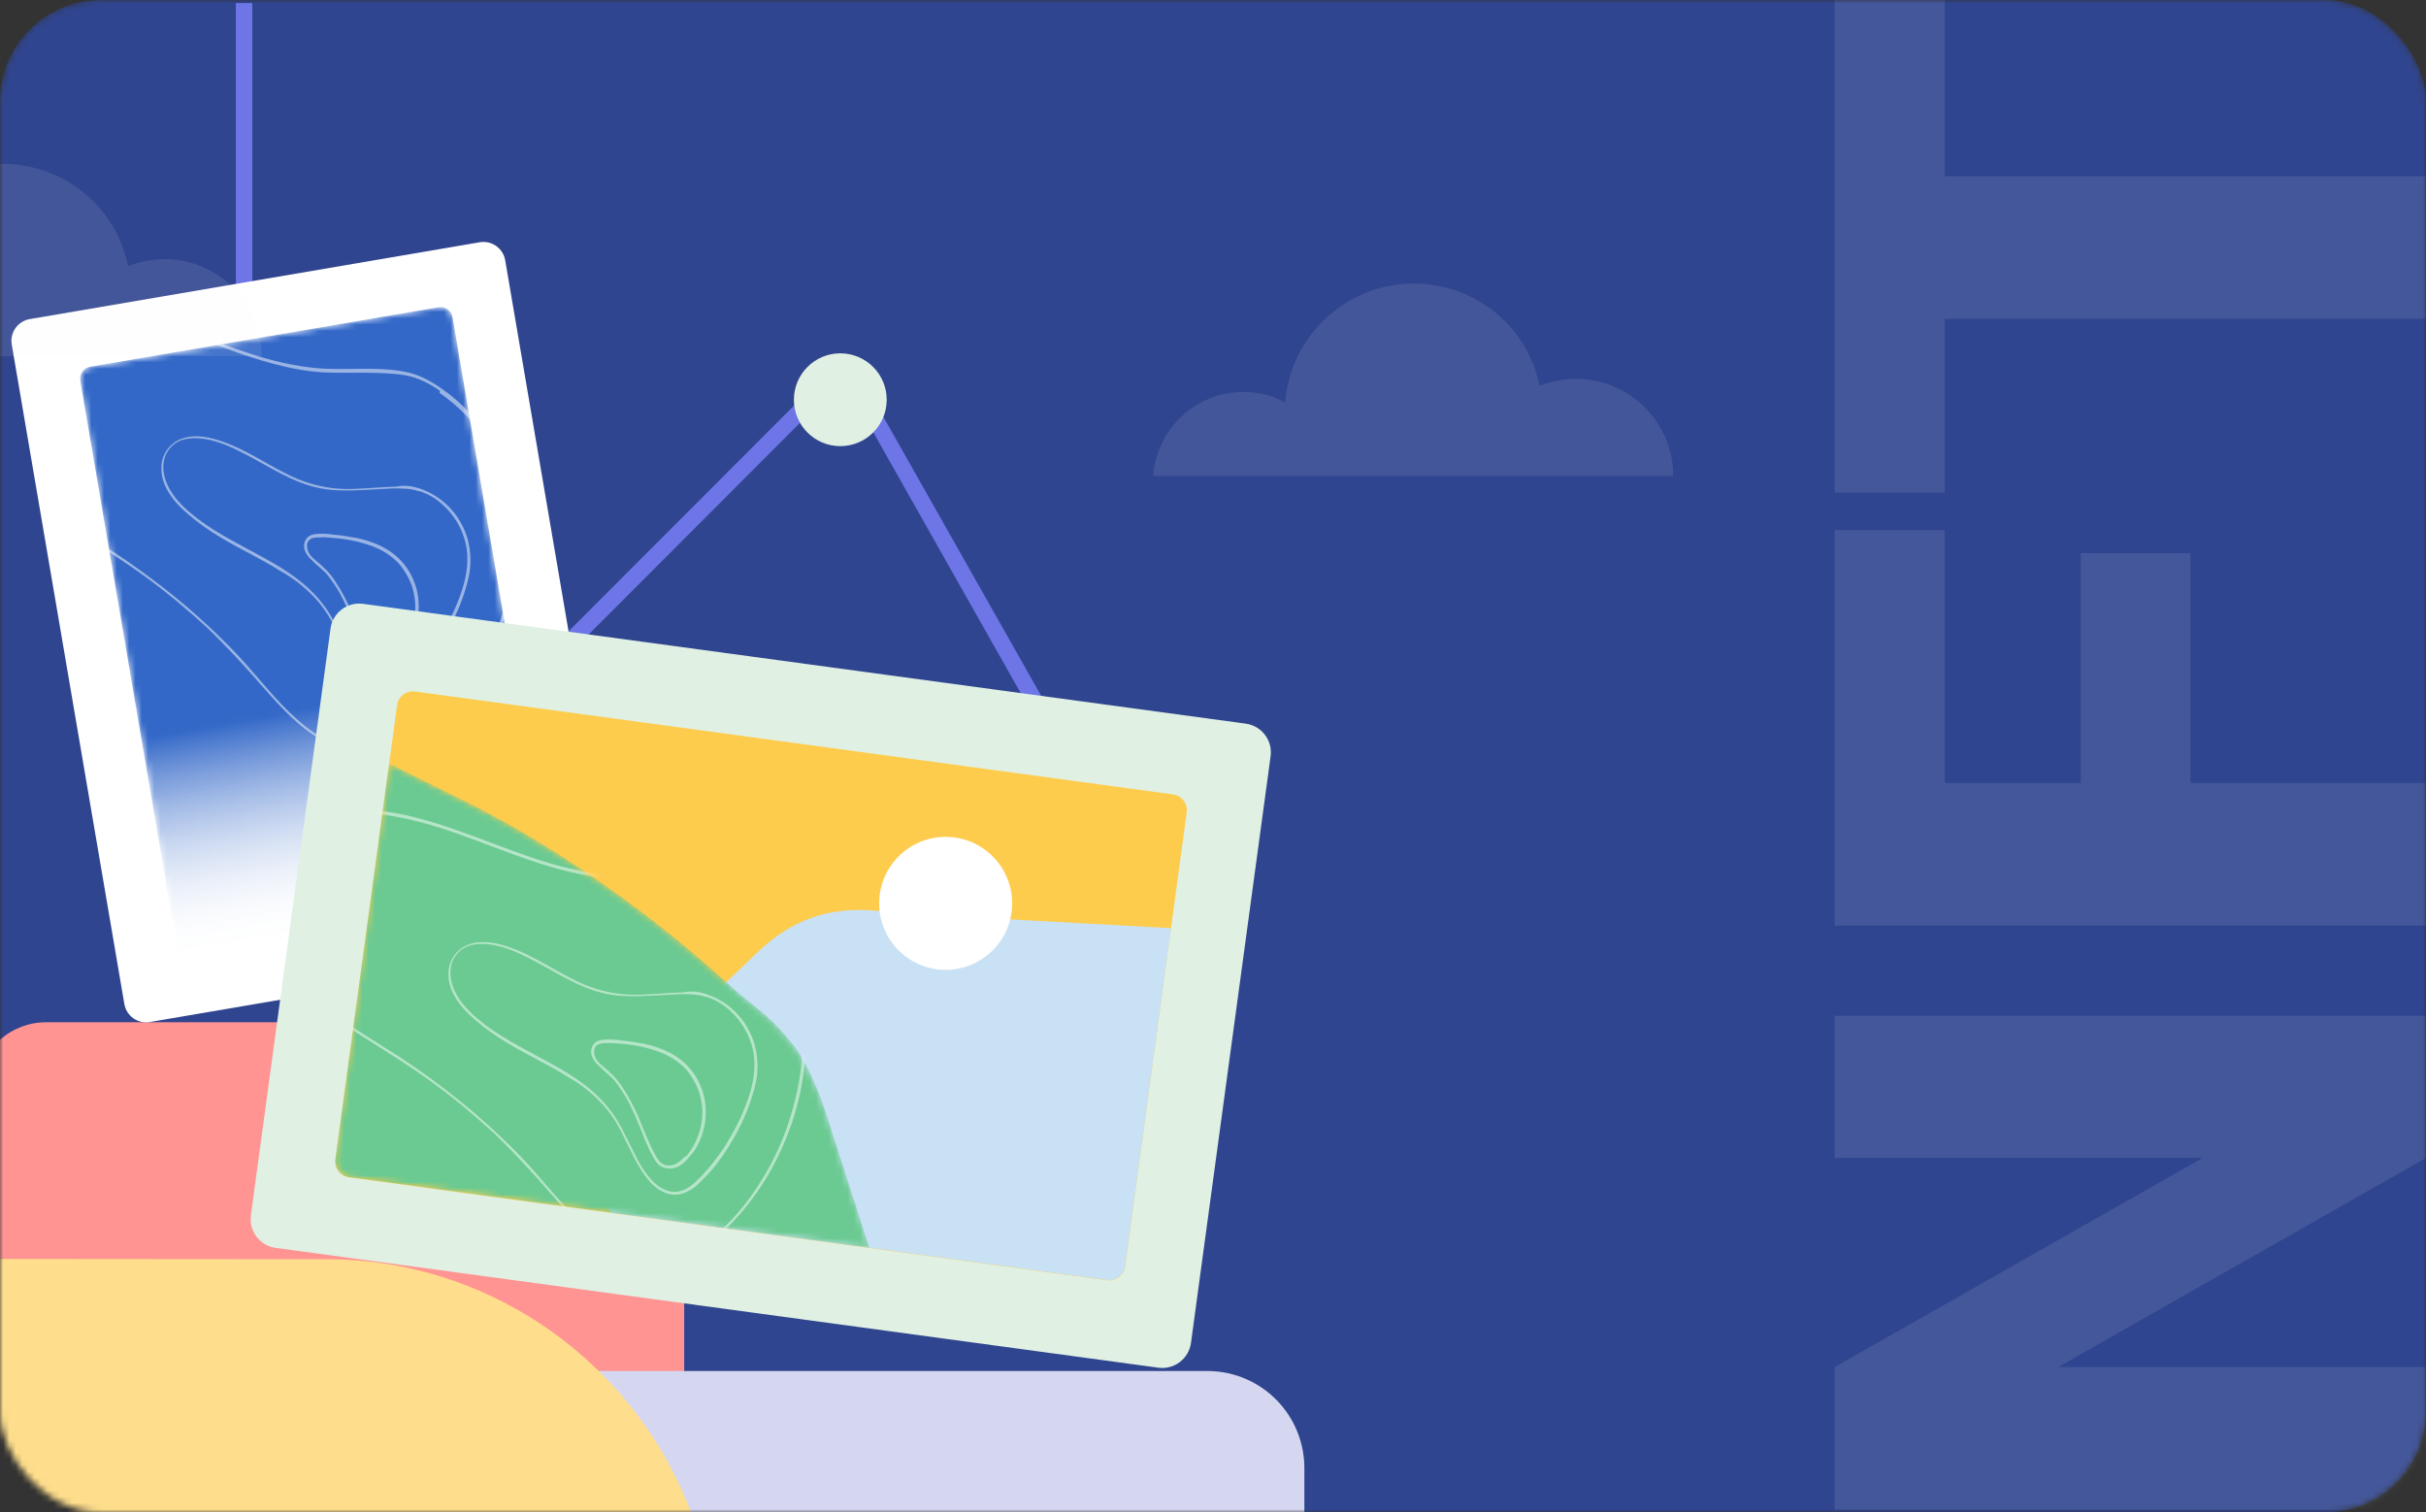 <svg width="385" height="240" viewBox="0 0 385 240" fill="none" xmlns="http://www.w3.org/2000/svg">
<rect x="0" y="0" width="385" height="240" fill="#333333" stroke="none"/>
<mask id="mask0_97_608" style="mask-type:alpha" maskUnits="userSpaceOnUse" x="0" y="0" width="385" height="240">
<rect width="385" height="240" rx="16" fill="#EC6967"/>
</mask>
<g mask="url(#mask0_97_608)">
<rect width="385" height="240" rx="16" fill="#30458F"/>
<path d="M0 164.994V227.754C-0.001 228.564 0.077 229.372 0.235 230.166C0.399 231.016 0.65 231.848 0.984 232.647C2.843 233.992 5.079 234.717 7.374 234.719H97.044C98.177 234.721 99.303 234.542 100.379 234.188C102.316 233.547 104.049 232.406 105.402 230.88C107.463 228.54 108.594 225.526 108.58 222.409V174.527C108.617 172.053 107.908 169.626 106.546 167.561C105.185 165.495 103.233 163.888 100.945 162.948C99.701 162.464 98.379 162.216 97.044 162.217H7.374C4.658 162.2 2.031 163.19 0 164.994Z" fill="#FF9493"/>
<path d="M51.626 233.082V240.421H206.999V233.082C207.034 229.018 205.46 225.105 202.621 222.197C199.781 219.288 195.907 217.622 191.843 217.56H66.783C62.719 217.622 58.844 219.288 56.005 222.197C53.165 225.105 51.591 229.018 51.626 233.082Z" fill="#D5D7F1"/>
<path d="M0.001 199.774V227.754C-0.001 228.564 0.078 229.372 0.236 230.166C0.399 231.016 0.65 231.848 0.984 232.647C1.905 234.875 3.441 236.795 5.413 238.182C7.385 239.57 9.711 240.368 12.119 240.482H109.851C109.599 239.812 109.346 239.15 109.076 238.497C108.476 237.035 107.831 235.607 107.117 234.205C106.56 233.082 105.96 231.977 105.376 230.897C102.682 226.251 99.402 221.97 95.617 218.16L95.478 218.021C87.379 209.886 77.18 204.159 66.017 201.48C62.098 200.55 58.098 200.007 54.073 199.861C53.315 199.861 52.558 199.817 51.792 199.817L0.001 199.774Z" fill="#FEDE8C"/>
<path d="M37.427 0.488H40.039V48.77H37.427V0.488Z" fill="#6D75E7"/>
<path d="M4.727 50.636L76.135 38.443C78.04 38.118 79.848 39.398 80.174 41.304L98.042 145.948C98.367 147.854 97.087 149.662 95.181 149.987L23.773 162.18C21.868 162.506 20.06 161.225 19.734 159.32L1.866 54.675C1.541 52.77 2.821 50.961 4.727 50.636Z" fill="white"/>
<mask id="mask1_97_608" style="mask-type:alpha" maskUnits="userSpaceOnUse" x="12" y="48" width="76" height="104">
<path d="M14.31 58.194L69.593 48.754C70.641 48.575 71.635 49.279 71.814 50.327L87.163 140.219C87.342 141.267 86.638 142.261 85.59 142.44L30.307 151.88C29.26 152.058 28.266 151.354 28.087 150.307L12.738 60.414C12.559 59.367 13.263 58.373 14.31 58.194Z" fill="url(#paint0_linear_97_608)"/>
</mask>
<g mask="url(#mask1_97_608)">
<path d="M14.31 58.194L69.593 48.754C70.641 48.575 71.635 49.279 71.814 50.327L87.163 140.219C87.342 141.267 86.638 142.261 85.59 142.44L30.307 151.88C29.26 152.058 28.266 151.354 28.087 150.307L12.738 60.414C12.559 59.367 13.263 58.373 14.31 58.194Z" fill="url(#paint1_linear_97_608)"/>
<g opacity="0.5">
<path d="M70.226 61.763C76.291 66.027 80.453 72.659 81.853 79.977C82.559 83.688 82.435 87.51 81.778 91.297C81.134 95.188 79.944 98.941 78.297 102.438C76.663 106.038 74.559 109.279 71.997 112.263C69.436 115.247 66.328 118.093 62.361 119.257C58.497 120.407 54.565 119.452 51.13 117.479C47.474 115.43 44.629 112.322 41.886 109.199C39.013 105.883 36.049 102.685 32.892 99.618C29.644 96.669 26.306 93.838 22.685 91.256C15.664 86.168 7.833 82.139 1.068 76.594C-2.138 73.957 -5.268 71.098 -7.041 67.318C-8.786 63.745 -9.042 59.446 -6.862 55.984C-4.875 52.653 -1.151 50.465 2.387 49.253C6.34 47.986 10.446 47.86 14.531 48.372C23.012 49.354 30.698 53.085 38.778 55.812C42.766 57.183 46.921 58.214 51.185 58.49C55.658 58.739 60.331 58.115 64.797 59.105C66.764 59.582 68.592 60.607 70.226 61.763C70.461 61.943 70.191 62.296 69.956 62.116C68.204 60.87 66.272 59.859 64.112 59.513C61.848 59.181 59.625 59.161 57.403 59.14C55.181 59.12 52.972 59.203 50.839 59.065C48.811 58.913 46.754 58.553 44.788 58.075C36.715 56.193 29.223 52.331 21.226 50.227C13.451 48.199 4.478 47.494 -2.501 52.231C-4.051 53.283 -5.457 54.634 -6.419 56.136C-7.457 57.86 -8.038 59.84 -7.983 61.841C-7.844 66.051 -5.552 69.762 -2.63 72.648C0.306 75.639 3.706 78.145 7.092 80.547C10.582 82.935 14.265 85.192 17.845 87.462C24.915 92.121 31.548 97.472 37.448 103.661C42.98 109.476 47.946 117.375 56.316 119.112C58.269 119.486 60.283 119.534 62.215 118.959C64.147 118.384 65.919 117.408 67.442 116.148C70.502 113.731 73.049 110.643 75.05 107.416C77.154 104.176 78.788 100.575 79.888 96.94C80.989 93.305 81.75 89.504 81.784 85.8C81.866 78.496 79.103 71.254 73.951 65.916C72.719 64.601 71.292 63.417 69.776 62.351C69.734 62.04 69.99 61.583 70.226 61.763Z" fill="white"/>
<path d="M66.509 77.481C70.38 78.761 73.226 81.869 74.272 85.746C74.743 87.692 74.812 89.797 74.335 91.763C73.795 94.055 72.944 96.388 71.857 98.541C70.77 100.695 69.552 102.654 68.112 104.538C67.392 105.479 66.554 106.331 65.717 107.183C64.879 108.035 63.924 108.796 62.705 109.17C60.462 109.787 58.489 108.465 57.214 106.838C55.573 104.837 54.618 102.428 53.482 100.254C52.45 98.066 51.238 96.114 49.535 94.439C48.067 92.943 46.419 91.683 44.591 90.659C41.011 88.388 37.085 86.693 33.609 84.408C31.871 83.266 30.223 82.006 28.769 80.615C27.066 78.939 25.619 76.807 25.611 74.377C25.542 72.272 26.864 70.299 28.886 69.606C30.803 68.927 32.86 69.287 34.736 69.882C39.257 71.287 43.038 74.271 47.289 76.029C49.636 76.984 52.032 77.51 54.58 77.593C57.336 77.648 60.139 77.274 62.881 77.225C64.114 76.955 65.298 77.114 66.509 77.481C66.835 77.543 66.579 78 66.357 77.924C65.028 77.467 63.767 77.529 62.39 77.502C61.13 77.564 59.766 77.641 58.402 77.717C55.882 77.842 53.258 77.981 50.758 77.469C46.306 76.583 42.567 73.911 38.6 71.904C36.668 70.893 34.646 70 32.486 69.654C30.651 69.371 28.442 69.454 27.065 71.012C25.314 72.937 25.792 75.727 27.017 77.783C28.111 79.645 29.787 81.113 31.553 82.463C34.835 84.879 38.449 86.616 41.987 88.575C45.408 90.444 48.766 92.638 51.197 95.802C52.72 97.713 53.648 99.915 54.784 102.088C55.802 104.172 56.951 106.45 58.835 107.89C59.659 108.52 60.78 109.004 61.923 108.852C63.169 108.686 64.228 107.91 65.066 107.058C66.755 105.459 68.195 103.575 69.517 101.602C70.735 99.642 71.836 97.593 72.701 95.364C73.49 93.356 74.148 91.154 74.168 88.931C74.278 85.006 72.194 81.267 68.94 79.059C68.129 78.533 67.229 78.124 66.239 77.834C66.032 77.862 66.184 77.418 66.509 77.481Z" fill="white"/>
<path d="M63.556 103.665C62.913 104.385 62.151 105.015 61.113 105.153C60.282 105.264 59.513 105.05 58.911 104.496C58.309 103.942 57.976 103.035 57.567 102.35C57.117 101.353 56.681 100.46 56.335 99.449C55.552 97.545 54.756 95.537 53.661 93.675C53.121 92.796 52.464 91.827 51.833 91.065C51.099 90.317 50.275 89.688 49.541 88.94C48.821 88.296 48.177 87.431 48.26 86.468C48.343 85.506 49.001 84.89 49.936 84.765C50.974 84.626 52.04 84.695 53.12 84.868C54.291 84.924 55.384 85.2 56.568 85.359C58.742 85.809 60.972 86.674 62.634 88.038C64.06 89.222 65.099 90.669 65.75 92.379C67.038 95.695 66.499 99.572 64.56 102.474C64.096 102.958 63.827 103.311 63.556 103.665C63.377 103.9 63.023 103.63 63.203 103.395C65.405 100.881 66.415 97.364 65.66 94.082C65.335 92.434 64.504 90.96 63.479 89.617C62.114 88.108 60.39 87.069 58.514 86.474C56.52 85.789 54.36 85.443 52.227 85.305C51.694 85.27 51.265 85.222 50.746 85.291C50.316 85.243 49.797 85.312 49.396 85.471C48.309 86.039 48.71 87.465 49.34 88.227C49.957 88.884 50.767 89.41 51.383 90.068C52.103 90.712 52.616 91.383 53.142 92.159C54.195 93.71 55.053 95.392 55.808 97.088C56.605 99.096 57.401 101.104 58.391 102.98C58.8 103.665 59.222 104.454 60.095 104.655C61.293 104.918 62.352 104.142 63.086 103.305C63.383 103.159 63.736 103.429 63.556 103.665Z" fill="white"/>
</g>
</g>
<path d="M175.928 129.317L138.685 63.492C138.184 62.609 137.486 61.853 136.645 61.283C135.804 60.714 134.843 60.347 133.837 60.211C132.831 60.074 131.806 60.172 130.844 60.496C129.882 60.821 129.008 61.364 128.29 62.082L74.836 115.579L175.928 129.317ZM132.939 62.761C133.121 62.748 133.305 62.748 133.487 62.761C134.095 62.843 134.675 63.065 135.183 63.41C135.69 63.754 136.111 64.211 136.412 64.746L171.044 126.018L80.408 113.707L130.127 63.927C130.495 63.556 130.933 63.262 131.416 63.062C131.898 62.861 132.416 62.759 132.939 62.761Z" fill="#6D75E7"/>
<path d="M201.642 120.007L189.006 213.098C188.665 215.613 186.348 217.376 183.833 217.034L43.752 198.02C41.236 197.679 39.474 195.362 39.815 192.847L52.451 99.756C52.793 97.24 55.109 95.478 57.624 95.819L197.705 114.833C200.221 115.175 201.984 117.491 201.642 120.007Z" fill="#E0F0E3"/>
<path d="M65.868 109.732L186.159 126.06C187.545 126.248 188.517 127.525 188.329 128.911L178.545 200.987C178.357 202.374 177.08 203.345 175.694 203.157L55.403 186.829C54.016 186.641 53.045 185.364 53.233 183.978L63.017 111.901C63.205 110.515 64.481 109.544 65.868 109.732Z" fill="#FECC4D"/>
<path d="M96.922 192.426L175.684 203.125C176.348 203.212 177.02 203.033 177.553 202.627C178.087 202.221 178.438 201.621 178.531 200.958L185.844 147.286L148.269 145.24C146.45 145.196 139.624 144.517 137.822 144.439C131.728 144.143 125.773 145.614 119.792 151.508C118.312 152.971 116.789 154.416 115.222 155.861C113.82 157.132 112.384 158.368 110.869 159.57L103.904 165.168C103.478 165.507 103.034 165.864 102.677 166.221C94.249 173.778 92.839 183.598 96.922 192.426Z" fill="#C9E1F4"/>
<mask id="mask2_97_608" style="mask-type:alpha" maskUnits="userSpaceOnUse" x="53" y="121" width="85" height="77">
<path d="M61.751 121.168L53.219 183.938C53.132 184.602 53.311 185.274 53.717 185.807C54.123 186.34 54.723 186.691 55.387 186.784L137.962 197.998L131.119 176.738C130.309 174.2 129.296 171.731 128.089 169.355C127.333 167.781 126.366 166.317 125.217 165.002C121.586 160.545 119.575 159.84 115.187 155.8C102.451 144.117 85.927 132.852 71.876 126.2L61.751 121.168Z" fill="#6BCA91"/>
</mask>
<g mask="url(#mask2_97_608)">
<path d="M61.751 121.168L53.219 183.938C53.132 184.602 53.311 185.274 53.717 185.807C54.123 186.34 54.723 186.691 55.387 186.784L137.962 197.998L131.119 176.738C130.309 174.2 129.296 171.731 128.089 169.355C127.333 167.781 126.366 166.317 125.217 165.002C121.586 160.545 119.575 159.84 115.187 155.8C102.451 144.117 85.927 132.852 71.876 126.2L61.751 121.168Z" fill="#6BCA91"/>
<g opacity="0.5">
<path d="M115.784 142.014C121.849 146.279 126.011 152.911 127.411 160.229C128.117 163.94 127.993 167.762 127.336 171.549C126.692 175.44 125.502 179.193 123.855 182.689C122.221 186.29 120.117 189.53 117.555 192.515C114.994 195.499 111.886 198.345 107.919 199.509C104.055 200.658 100.123 199.703 96.688 197.731C93.032 195.682 90.187 192.573 87.445 189.451C84.571 186.135 81.607 182.937 78.45 179.87C75.202 176.921 71.865 174.09 68.243 171.508C61.222 166.42 53.391 162.391 46.626 156.846C43.42 154.209 40.29 151.35 38.517 147.57C36.772 143.997 36.516 139.698 38.696 136.236C40.683 132.905 44.407 130.717 47.945 129.505C51.898 128.237 56.004 128.112 60.089 128.624C68.571 129.606 76.256 133.337 84.336 136.064C88.324 137.434 92.479 138.465 96.744 138.742C101.216 138.991 105.89 138.367 110.355 139.356C112.322 139.834 114.15 140.858 115.784 142.014C116.019 142.194 115.749 142.548 115.514 142.368C113.762 141.122 111.83 140.111 109.67 139.765C107.406 139.433 105.184 139.412 102.961 139.392C100.739 139.371 98.53 139.455 96.397 139.317C94.369 139.165 92.313 138.805 90.346 138.327C82.273 136.445 74.781 132.583 66.784 130.479C59.009 128.451 50.036 127.746 43.058 132.483C41.507 133.535 40.102 134.885 39.139 136.388C38.101 138.112 37.52 140.092 37.575 142.093C37.714 146.303 40.006 150.013 42.928 152.9C45.864 155.891 49.264 158.397 52.65 160.799C56.14 163.187 59.824 165.444 63.403 167.714C70.473 172.373 77.106 177.724 83.006 183.913C88.538 189.728 93.504 197.627 101.874 199.364C103.827 199.738 105.842 199.786 107.773 199.211C109.705 198.636 111.477 197.66 113 196.399C116.06 193.983 118.608 190.894 120.608 187.668C122.712 184.427 124.346 180.827 125.446 177.192C126.547 173.557 127.308 169.756 127.342 166.052C127.424 158.747 124.661 151.506 119.509 146.168C118.277 144.853 116.85 143.669 115.334 142.603C115.292 142.291 115.548 141.834 115.784 142.014Z" fill="white"/>
<path d="M112.067 157.733C115.938 159.013 118.784 162.121 119.83 165.998C120.301 167.944 120.37 170.049 119.893 172.015C119.353 174.307 118.502 176.64 117.415 178.793C116.328 180.947 115.11 182.906 113.67 184.79C112.95 185.731 112.112 186.583 111.275 187.435C110.437 188.286 109.482 189.048 108.263 189.422C106.02 190.039 104.047 188.716 102.773 187.09C101.131 185.089 100.176 182.68 99.04 180.506C98.008 178.318 96.796 176.366 95.093 174.69C93.625 173.195 91.977 171.935 90.149 170.911C86.569 168.64 82.643 166.944 79.167 164.66C77.43 163.518 75.781 162.258 74.327 160.867C72.624 159.191 71.177 157.059 71.169 154.629C71.1 152.524 72.422 150.551 74.444 149.858C76.362 149.179 78.418 149.539 80.294 150.134C84.816 151.539 88.596 154.523 92.847 156.281C95.195 157.236 97.59 157.762 100.138 157.845C102.894 157.9 105.698 157.526 108.439 157.477C109.672 157.207 110.856 157.366 112.067 157.733C112.393 157.795 112.137 158.252 111.915 158.176C110.586 157.719 109.326 157.781 107.948 157.754C106.688 157.816 105.324 157.893 103.96 157.969C101.44 158.094 98.816 158.233 96.316 157.721C91.864 156.835 88.125 154.163 84.158 152.155C82.226 151.145 80.204 150.252 78.044 149.906C76.209 149.622 74.001 149.706 72.623 151.264C70.872 153.189 71.35 155.979 72.575 158.035C73.669 159.897 75.345 161.365 77.111 162.715C80.393 165.131 84.007 166.868 87.545 168.827C90.966 170.696 94.324 172.89 96.755 176.054C98.278 177.965 99.206 180.166 100.342 182.34C101.36 184.424 102.509 186.702 104.393 188.142C105.217 188.772 106.338 189.256 107.481 189.104C108.727 188.937 109.786 188.162 110.624 187.31C112.313 185.711 113.753 183.827 115.075 181.854C116.293 179.894 117.394 177.845 118.259 175.615C119.048 173.607 119.706 171.406 119.726 169.183C119.836 165.257 117.752 161.519 114.498 159.311C113.688 158.785 112.787 158.376 111.797 158.086C111.59 158.113 111.742 157.67 112.067 157.733Z" fill="white"/>
<path d="M109.115 183.916C108.471 184.637 107.709 185.267 106.671 185.405C105.84 185.516 105.071 185.302 104.469 184.748C103.867 184.194 103.534 183.287 103.126 182.602C102.675 181.605 102.239 180.712 101.893 179.701C101.11 177.797 100.314 175.789 99.22 173.927C98.68 173.048 98.022 172.078 97.391 171.317C96.657 170.569 95.834 169.939 95.1 169.192C94.379 168.548 93.735 167.683 93.818 166.72C93.901 165.758 94.559 165.141 95.494 165.017C96.532 164.878 97.598 164.947 98.678 165.12C99.849 165.175 100.943 165.452 102.127 165.611C104.301 166.061 106.53 166.926 108.192 168.29C109.618 169.474 110.657 170.921 111.308 172.631C112.596 175.947 112.057 179.824 110.118 182.725C109.655 183.21 109.385 183.563 109.115 183.916C108.935 184.152 108.581 183.882 108.761 183.646C110.963 181.133 111.973 177.616 111.218 174.334C110.893 172.686 110.062 171.212 109.037 169.869C107.673 168.359 105.949 167.321 104.072 166.726C102.078 166.041 99.918 165.695 97.785 165.556C97.252 165.522 96.823 165.474 96.304 165.543C95.874 165.494 95.355 165.564 94.954 165.723C93.867 166.291 94.269 167.717 94.899 168.479C95.515 169.136 96.325 169.662 96.941 170.32C97.662 170.964 98.174 171.635 98.7 172.411C99.753 173.961 100.611 175.644 101.366 177.34C102.163 179.348 102.959 181.355 103.95 183.232C104.358 183.917 104.781 184.706 105.653 184.907C106.851 185.17 107.91 184.394 108.644 183.556C108.941 183.411 109.295 183.681 109.115 183.916Z" fill="white"/>
</g>
</g>
<path d="M150.072 153.902C144.245 153.902 139.521 149.178 139.521 143.351C139.521 137.524 144.245 132.799 150.072 132.799C155.899 132.799 160.624 137.524 160.624 143.351C160.624 149.178 155.899 153.902 150.072 153.902Z" fill="white"/>
<path d="M133.354 70.798C129.286 70.798 125.988 67.501 125.988 63.433C125.988 59.365 129.286 56.068 133.354 56.068C137.421 56.068 140.719 59.365 140.719 63.433C140.719 67.501 137.421 70.798 133.354 70.798Z" fill="#E0F0E3"/>
<path opacity="0.1" d="M250.142 60.121C248.061 60.121 246.119 60.537 244.315 61.23C242.512 51.936 234.189 45 224.339 45C213.658 45 204.779 53.323 203.947 63.866C202.005 62.756 199.647 62.202 197.288 62.202C189.659 62.202 183.555 68.167 183 75.519H206.583H211.577H234.743H242.096H265.54C265.54 67.057 258.604 60.121 250.142 60.121Z" fill="#F2F2F2"/>
<path opacity="0.1" d="M26.142 41.121C24.061 41.121 22.119 41.537 20.315 42.23C18.512 32.936 10.188 26 0.339 26C-10.342 26 -19.221 34.323 -20.053 44.866C-21.995 43.756 -24.353 43.202 -26.712 43.202C-34.341 43.202 -40.445 49.167 -41 56.519H-17.417H-12.423H10.743H18.096H41.54C41.54 48.057 34.604 41.121 26.142 41.121Z" fill="#F2F2F2"/>
<path opacity="0.1" d="M291.156 161.188L385 161.187L385 183.746L326.605 216.939L385 216.939L385 239.562L291.156 239.563L291.156 216.939L349.551 183.746L291.156 183.746L291.156 161.188ZM291.156 124.256L385 124.256L385 146.879L291.156 146.879L291.156 124.256ZM330.215 87.775L347.617 87.775L347.617 130.701L330.215 130.701L330.215 87.775ZM291.156 84.102L308.623 84.102L308.623 130.701L291.156 130.701L291.156 84.102ZM291.156 27.963L385 27.963L385 50.586L291.156 50.586L291.156 27.963ZM291.156 -0.268L308.623 -0.268L308.623 78.172L291.156 78.172L291.156 -0.268Z" fill="white"/>
</g>
<defs>
<linearGradient id="paint0_linear_97_608" x1="51.565" y1="111.851" x2="58.022" y2="147.146" gradientUnits="userSpaceOnUse">
<stop stop-color="#3368C8"/>
<stop offset="1" stop-color="#3368C8" stop-opacity="0"/>
</linearGradient>
<linearGradient id="paint1_linear_97_608" x1="51.565" y1="111.851" x2="58.022" y2="147.146" gradientUnits="userSpaceOnUse">
<stop stop-color="#3368C8"/>
<stop offset="1" stop-color="#3368C8" stop-opacity="0"/>
</linearGradient>
</defs>
</svg>
